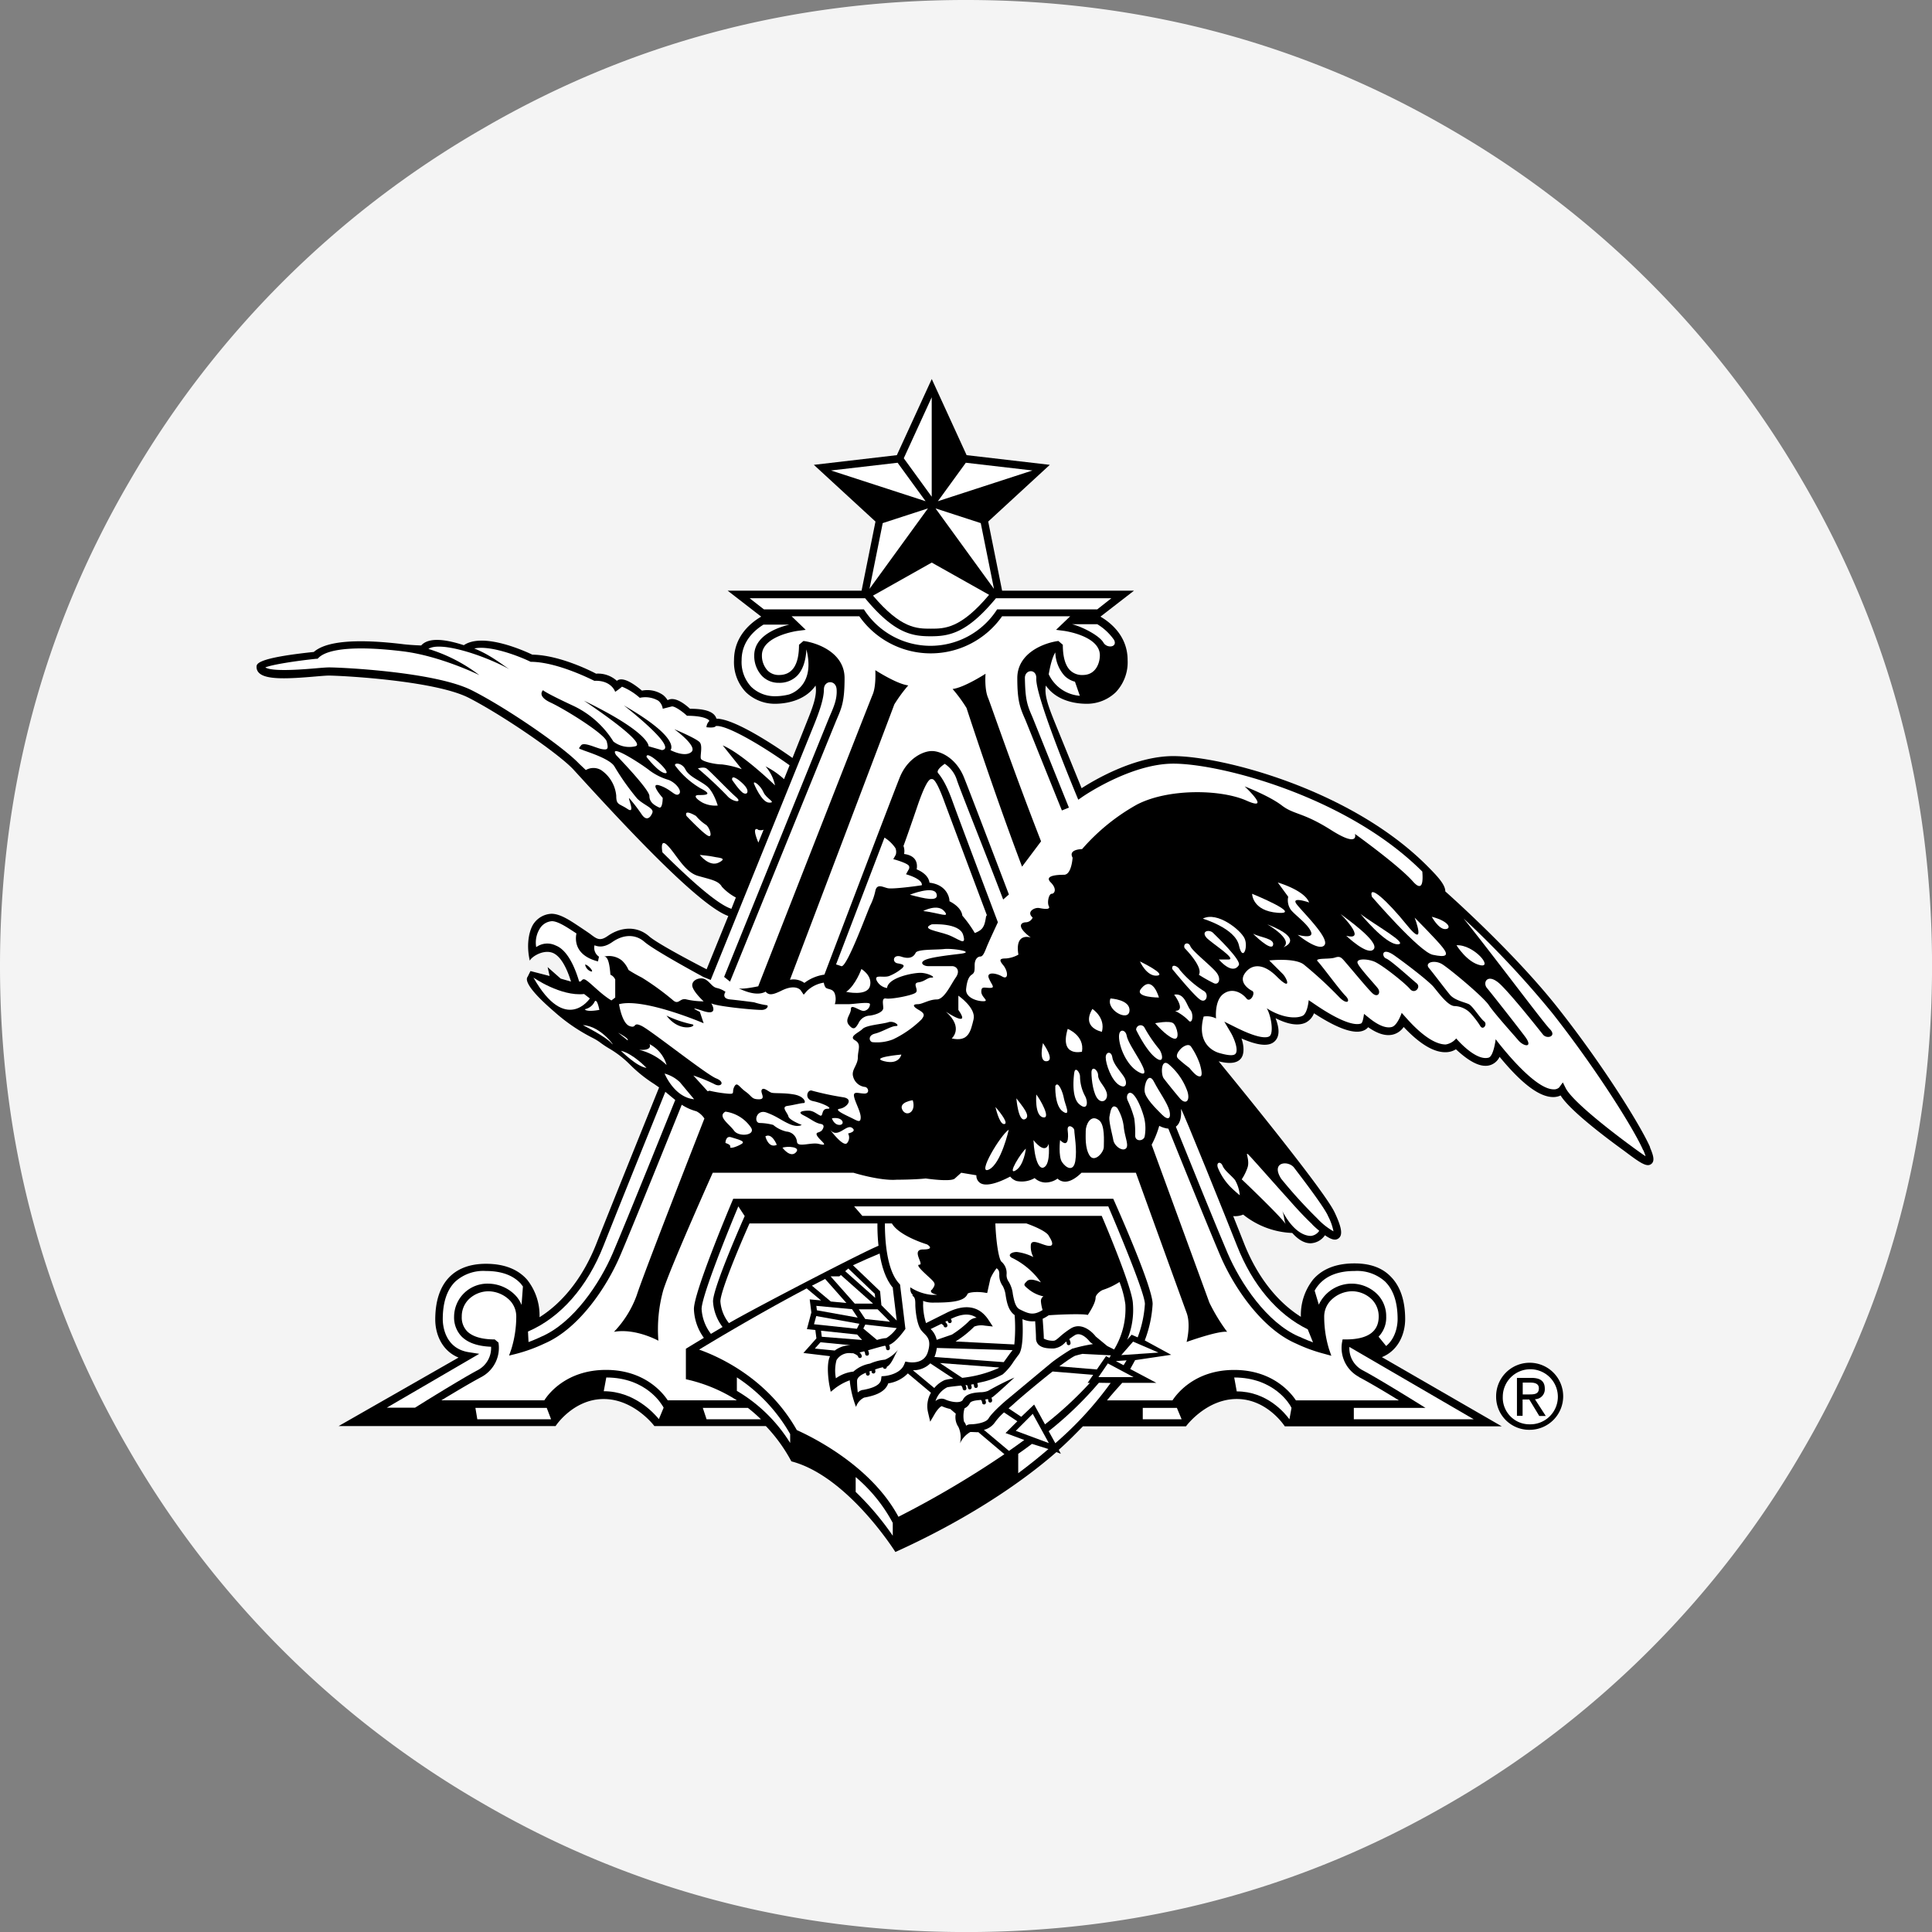 <svg id="Layer_1" data-name="Layer 1" xmlns="http://www.w3.org/2000/svg" viewBox="0 0 435 435"><rect x="0" y="0" width="435" height="435" fill="#808080" stroke="none"/><defs><style>.cls-1{fill:#f4f4f4;}.cls-2,.cls-3{fill-rule:evenodd;}.cls-3{fill:#fff;}</style></defs><title>293</title><g id="ALL"><path class="cls-1" d="M407.6,110.09a216.63,216.63,0,0,0-79.15-79.16q-50-29.16-109.18-29.17T110.09,30.93a216.55,216.55,0,0,0-79.15,79.16q-29.18,50-29.18,109.18T30.93,328.44a216.73,216.73,0,0,0,79.16,79.16q50,29.16,109.18,29.17T328.45,407.6a216.63,216.63,0,0,0,79.15-79.16q29.16-50,29.17-109.17T407.6,110.09Z" transform="translate(-1.76 -1.76)"/><g id="_293" data-name="293"><path class="cls-2" d="M373.29,260.06c-2-4.58-10.23-18-20.66-31.23-9.37-11.91-23.14-24.3-25.45-26.36,0-1.54-1.76-3.42-4.16-5.82C305.82,179.44,276.88,172,265.91,172c-8.66,0-17.78,5.4-20.62,7.23l-6.11-15c-1.24-3.11-2.35-5.89-1.94-8.11,2.56,3.66,7.13,4.1,9.16,4.1A9.37,9.37,0,0,0,253,157.6a9.8,9.8,0,0,0,2.65-7.22c0-5.47-3.93-8.51-6.12-9.78l7.56-5.85H227.39l-3.13-15.56,13.87-12.77-18.73-2.18L211.55,87.1l-7.86,17.14L185,106.42l13.88,12.77-3.13,15.56H165.59l7.56,5.85c-2.19,1.27-6.12,4.31-6.12,9.78a9.76,9.76,0,0,0,2.66,7.22,9.39,9.39,0,0,0,6.54,2.62c2,0,6.6-.44,9.16-4.1.41,2.22-.69,5-1.94,8.11,0,0-2.06,5.2-3.26,8.19-3.42-2.41-12.92-8.84-17.12-8.85a1.55,1.55,0,0,0-.08-.23c-.58-1.35-2.46-2-5.88-2-.83-.78-3-2.61-4.64-2.1a2.66,2.66,0,0,0-.4.17,4.26,4.26,0,0,0-1-1.15,6.18,6.18,0,0,0-4.77-1c-1.86-1.57-4.22-3.13-5.51-2.31l-.14.1a6.32,6.32,0,0,0-4.68-1.61c-1.27-.67-8.31-4.2-14.35-4.28-1.74-.83-11.1-5.08-15.43-2.13-4-1.31-7.88-1.87-9.6.06,0,0-2.37-.08-4-.28-10.61-1.29-17.39-.7-20.17,1.74-12.89,1.36-12.9,2.68-12.9,3.39a1.86,1.86,0,0,0,.63,1.39c1.69,1.55,6.75,1.25,12.69.74,1.27-.11,2.37-.2,2.95-.2,2.57,0,23.75,1.07,31.5,5,7.58,3.89,20.11,12.47,23.53,16.1l2.05,2.24c11.21,12.27,26.6,28.59,32.87,30.79-2.16,5.3-3.93,9.67-4.88,12-1.75-.9-11-5.7-12.95-7.43-2.58-2.26-6.15-2.28-9.33-.06-1.73,1.21-2.42.69-3.93-.46-.42-.31-2.26-1.54-2.72-1.84-2-1.33-4.11-2.71-6-2.71a5.14,5.14,0,0,0-3.88,2.05c-1,1.26-1.93,4.53-1,8.51.39-.88,3-2.57,5.12-1.77,2.31.89,3.66,4.88,4.16,6.48L128,222.1l-2.94-2.59.45,2-4.31-1.11-.64,1.29c-.62.77.25,2.92,6,7.86a40.16,40.16,0,0,0,8.66,5.91,12.06,12.06,0,0,1,1.64,1,21.47,21.47,0,0,0,2,1.34,22.86,22.86,0,0,1,4.78,3.7,31.71,31.71,0,0,0,5.43,4.34l1.09.76c-2.16,5.36-11.35,28.12-14.1,35.12-2.92,7.43-7.4,13.21-12.82,16.62a12.91,12.91,0,0,0-2.78-8.43c-2.09-2.39-5.21-3.6-9.29-3.6-7.36,0-11.41,4.46-11.41,12.56,0,3.16,1.42,7,5.24,8.55L78,322.85h48.86c0-.06,4-6.09,10.82-6.09s11.37,6,11.42,6.09h25.1a36.21,36.21,0,0,1,5.74,7.94c12.63,3.29,23.32,20.25,23.42,20.41,16.14-7.3,28.36-15.59,36.26-22.5l1,.39-.48-.89c2.07-1.84,3.88-3.7,5.44-5.29H268.8c0-.06,4.54-6.16,11.42-6.16s10.78,6.1,10.82,6.16H339.9l-27-15.58c3.82-1.55,5.24-5.39,5.24-8.55,0-4.22-1.11-7.45-3.28-9.62-1.95-2-4.68-2.94-8.14-2.94-4.07,0-7.19,1.21-9.28,3.6a12.85,12.85,0,0,0-2.78,8.43c-5.42-3.41-9.91-9.19-12.83-16.62-.57-1.45-1.41-3.57-2.41-6.06a4.79,4.79,0,0,0,2.25-.34,18.8,18.8,0,0,0,11.05,4.14c1.4,1.57,2.78,2.34,4.16,2.32a4.12,4.12,0,0,0,3.2-1.81c1.63,1.15,2.45,1.15,3.05.71,1-.73.75-2.43-.88-5.87-2.34-4.94-21.72-28.64-26.1-34,2.48.64,4.14.43,5-.62s.67-3,.14-4.52c3.9,1.69,6.33,1.86,7.57.54s.75-3.39.1-5.11c2.87,1.45,5.15,1.77,6.78,1a3.92,3.92,0,0,0,1.87-2.11c5.42,3.53,9.22,4.83,11.3,3.83a2.5,2.5,0,0,0,.9-.69c2.2,1.55,4.14,2.1,5.78,1.6a4.17,4.17,0,0,0,2.22-1.65c3.61,3.84,6.8,5.75,9.49,5.68a4.37,4.37,0,0,0,2.27-.66c3.29,3.07,5.86,4.23,7.83,3.53a3.54,3.54,0,0,0,2-1.83c5,6.07,9,9.11,12.16,9.06a3.84,3.84,0,0,0,1.58-.36c2.44,4,13.53,11.89,14.32,12.48,3.58,2.69,5.08,3.75,6.1,2.94.81-.64.5-1.86-.31-3.75Z" transform="translate(-1.76 -1.76)"/><path class="cls-3" d="M211.55,128.43l12.91,7.26c-6.4,7.62-10,7.62-13.14,7.62s-6.69,0-13-7.44l13.22-7.44Z" transform="translate(-1.76 -1.76)"/><path class="cls-3" d="M170.15,318.75H160l.85,2.57H173.1a36.73,36.73,0,0,0-2.95-2.57Z" transform="translate(-1.76 -1.76)"/><path class="cls-3" d="M119.15,290.93c-1.75-2-4.43-3-8-3a9.41,9.41,0,0,0-6.92,2.43c-1.85,1.84-2.78,4.68-2.78,8.42,0,1.08.28,6.55,5.84,7.43l2.38.37L88.84,318.71l6.36,0s9.87-6.19,14.13-8.46a5.63,5.63,0,0,0,3-5.26c-3-.12-5.21-.88-6.63-2.3A6.18,6.18,0,0,1,104,298.2a7.5,7.5,0,0,1,7.7-7.42,8.66,8.66,0,0,1,5.94,2.46,6.75,6.75,0,0,1,1.55,2.33l.31-4.16-.38-.48Z" transform="translate(-1.76 -1.76)"/><path class="cls-3" d="M151.58,247.55c-2.43,6-11.25,27.88-13.94,34.7-3.66,9.32-9.7,16.18-17,19.31l.12,2.37c1.7-.63,2.85-1.2,2.87-1.21h0c7.27-3.12,13.22-12.08,16.1-18.82,3.25-7.58,13.41-32.85,14.06-34.47-.4-.32-1.9-1.59-2.25-1.86Z" transform="translate(-1.76 -1.76)"/><polygon class="cls-3" points="123.1 316.99 107.04 316.99 107.47 319.56 124.08 319.56 123.1 316.99"/><path class="cls-3" d="M150.94,318.31c-.15-.26-3.62-6.4-12.67-6.4L137.7,315c6.82,0,11.28,4.9,12.41,6.28l1.07-2.57-.24-.44Z" transform="translate(-1.76 -1.76)"/><path class="cls-3" d="M307.78,311.8a7.42,7.42,0,0,1-3.86-7.76l.13-.7h.71c4.92,0,7.42-1.73,7.42-5.14a5.38,5.38,0,0,0-1.57-3.89,6.42,6.42,0,0,0-4.42-1.82,6.88,6.88,0,0,0-4.73,2,5.21,5.21,0,0,0-1.55,3.75,25.05,25.05,0,0,0,1.09,7.29l.52,1.49L300,306.6a36.05,36.05,0,0,1-6.45-2.34c-7.72-3.34-14-12.69-17-19.7-2.37-5.52-8.29-20.16-11.73-28.68a5.78,5.78,0,0,1-2.05-.63,22.15,22.15,0,0,1-1.71,4.26c2.65,7.25,12.29,33.59,13,35.55a41.43,41.43,0,0,0,4,6.57c-2-.29-9.13,2.28-9.13,2.28.28-1.14.85-4.28,0-6.57s-11.42-31.53-11.42-31.53H245.27c-1.09,1.07-2.52,2.1-3.87,2a2.45,2.45,0,0,1-1.53-.68,4.71,4.71,0,0,1-2.77.88,3.68,3.68,0,0,1-2.38-1,5.83,5.83,0,0,1-4.06.66,3,3,0,0,1-1.45-1c-1.72.92-5.05,2.43-6.67,1.5a1.94,1.94,0,0,1-.94-1.79l-3.42-.57-1.43,1.29c-.86.85-6.56,0-6.56,0-2.57.28-6.57.28-6.57.28-3.71.29-9.7-1.57-9.7-1.57H162.24s-9.41,21-11.13,26.4A33,33,0,0,0,150,303.63s-5.13-2.86-10-2a23.4,23.4,0,0,0,5.14-8.28c1.33-4.25,13.56-35.52,15.22-39.75a4.74,4.74,0,0,0-1.81-1.63,11.42,11.42,0,0,1-3.29-1.47c-1.52,3.78-10.81,26.86-13.9,34.06-3,7-9.25,16.37-17,19.7a36.05,36.05,0,0,1-6.45,2.34l-1.53.38.52-1.49A25,25,0,0,0,118,298.2a5.22,5.22,0,0,0-1.55-3.75,6.91,6.91,0,0,0-4.73-1.95,6.41,6.41,0,0,0-4.42,1.81,5.38,5.38,0,0,0-1.57,3.89,4.47,4.47,0,0,0,1.22,3.32c1.2,1.19,3.34,1.82,6.2,1.82l.84.7a7.44,7.44,0,0,1-3.86,7.77c-2.63,1.4-6.45,3.7-9,5.24h23.19c1-1.61,5.14-6.85,13.89-6.85s12.85,5.25,13.89,6.85h15.57a35.35,35.35,0,0,0-10.83-4.6l-.65-.15v-6.86s.46-.29,4.05-2.46A11.64,11.64,0,0,1,158,296.5c0-3.77,7.75-22.22,8.63-24.31l.22-.52h85.56l.23.5c.88,2,8.64,19.4,8.64,23.19a27,27,0,0,1-1.77,8.2l5.95,3.24L257.34,308l-1.1,2,5.89,3.12h-7.71c0,.05-1.79,1.93-3.41,3.94h14.74c1.05-1.6,5.14-6.85,13.89-6.85s12.85,5.25,13.9,6.85h23.19c-2.5-1.54-6.32-3.84-9-5.25Z" transform="translate(-1.76 -1.76)"/><path class="cls-3" d="M247.88,311.31l-9.12-.75c-1.33,1-7.12,5.76-8.86,7.39l0,0h0l-1.05.91,2.85,1.9L234.6,318l2.45,4.46a83.21,83.21,0,0,0,10.1-9.33h-.51l1.24-1.8Z" transform="translate(-1.76 -1.76)"/><path class="cls-3" d="M185.25,305.4l4.46.44v0a6,6,0,0,1,3.59-1.2l-6.81-.66-1.24,1.39Z" transform="translate(-1.76 -1.76)"/><path class="cls-3" d="M255.13,295.44v-.09a22.23,22.23,0,0,0-1.31-4.94,16.15,16.15,0,0,1-3.68,1.76c-.64.21-1.7,1.12-1.7,1.75,0,1.33-1.63,3.69-1.76,3.92-.66-.28-5.33-.19-8.8.06a9.44,9.44,0,0,1-1.36.79c.08,1.19.26,3.44.26,4.47a4.41,4.41,0,0,0,2.24.47c.35,0,.85-.43,1.48-1a19,19,0,0,1,2.35-1.76c2.27-1.42,4.61.49,5.62,1.81l2.6,2.15,1.54.77a17.67,17.67,0,0,0,2.53-10.2Z" transform="translate(-1.76 -1.76)"/><path class="cls-3" d="M212.69,305.26a9.48,9.48,0,0,1-.32,1.46c-.07.2-.14.39-.22.57l15.6,1.16c.65-.86,1.3-1.85,2-2.7l-17-.49Z" transform="translate(-1.76 -1.76)"/><path class="cls-3" d="M213.41,308.67l5,3.32a29.71,29.71,0,0,0,3-.49,27.12,27.12,0,0,0,5.16-1.7l.15-.14-13.26-1Z" transform="translate(-1.76 -1.76)"/><path class="cls-3" d="M230.2,297.85c-1.39-1-1.75-2.84-2-4.36a6.06,6.06,0,0,0-.66-2.17,4.09,4.09,0,0,1-.78-2.6c0-.8-.17-1.07-.61-1.41,0,0,0,0,0,0a10.28,10.28,0,0,0-1.4,2.35l-.72,3.23-.78-.12c-1.79-.25-3.51,0-3.65.33-.72,1.8-4,1.95-7.91,1.95h-.09a5.66,5.66,0,0,1-2-.39,9,9,0,0,1,0,1,14.51,14.51,0,0,0,.66,4l4.53-2.27c4.21-2.14,7.41-1.63,9.51,1.51l1,1.53-1.83-.2a4.47,4.47,0,0,0-2.34.21,23.41,23.41,0,0,1-4.22,3.36l0,0,13.23.67a37.35,37.35,0,0,0,.07-6.63Z" transform="translate(-1.76 -1.76)"/><path class="cls-3" d="M253.05,308.24v0l1.69.9.68-1.09-2.36.16Z" transform="translate(-1.76 -1.76)"/><polygon class="cls-3" points="255.12 302.07 252.46 305.11 260.83 304.54 255.12 302.07"/><path class="cls-3" d="M169.4,275.52,168,273.38c-2.5,5.95-8.27,20.3-8.27,23.11a10.12,10.12,0,0,0,2.1,5.6l2.62-1.55a10.39,10.39,0,0,1-2.15-5.76c0-3.23,7.15-19.26,7.15-19.26Z" transform="translate(-1.76 -1.76)"/><path class="cls-3" d="M251.27,273.38h-57.2l1.85,2.14h53.9l.22.52c.7,1.64,6.8,16.09,6.8,19.31v-.08a17.47,17.47,0,0,1-1.29,8.15l1-1.14,1.36.59a25.53,25.53,0,0,0,1.63-7.52c0-2.8-8.26-22-8.26-22Z" transform="translate(-1.76 -1.76)"/><polygon class="cls-3" points="189.33 287.08 188.98 287.38 187.02 287.38 192.45 293.51 196.57 293.51 189.33 287.08"/><polygon class="cls-3" points="196.97 291.31 191 285.61 190.3 286.22 197.05 292.22 196.97 291.31"/><polygon class="cls-3" points="197.6 294.8 193.36 294.8 194.81 296.98 200.4 297.6 197.6 294.8"/><path class="cls-3" d="M196.58,300l-.44.88,3.08,2.58a9.88,9.88,0,0,1,2.1-.43,8,8,0,0,0,2.34-2.24l-7.08-.79Z" transform="translate(-1.76 -1.76)"/><path class="cls-3" d="M202.81,291.72c-1.67-1.94-2.55-4.89-3-7.72-1.9.78-3.89,1.67-6,2.64l6.11,5.85.29,3.14,3.45,3.46-.89-7.37Z" transform="translate(-1.76 -1.76)"/><path class="cls-3" d="M199.32,277.23H170.51c-2.72,6.1-6.55,15.44-6.55,17.55a8.88,8.88,0,0,0,1.93,4.89c5.61-3.27,29.93-15.9,33.67-17.42a42.72,42.72,0,0,1-.24-5Z" transform="translate(-1.76 -1.76)"/><path class="cls-3" d="M187.57,289.71l-3,1.53,4.25,3.56,3.51.33-4.8-5.42Z" transform="translate(-1.76 -1.76)"/><path class="cls-3" d="M193.56,296.53l-8-.75.13,1,9.18,1.65-1.28-1.92Z" transform="translate(-1.76 -1.76)"/><polygon class="cls-3" points="183.78 296.32 183.28 298.16 192.93 299.18 193.49 298.06 183.78 296.32"/><polygon class="cls-3" points="192.99 300.48 184.86 299.62 185.03 300.98 194.11 301.7 192.99 300.48"/><path class="cls-3" d="M211.2,308.75a5.44,5.44,0,0,1-3.9,1.53l4.82,4a6.34,6.34,0,0,1,2.37-1.8,11.72,11.72,0,0,1,1.92-.32l-5.21-3.45Z" transform="translate(-1.76 -1.76)"/><path class="cls-3" d="M228.15,324.43l2.67-2.66-3-2a13.7,13.7,0,0,0-2.06,2.26,4.27,4.27,0,0,1-2.47,1.67l5.65,4.74c1.14-.8,2.29-1.62,3.44-2.46l-4.24-1.57Z" transform="translate(-1.76 -1.76)"/><path class="cls-3" d="M245.58,306.57c-.54.12-1.1.26-1.66.42s-2.38,1.46-3.66,2.41l8.46.7,2.07-3,.73.39.36-.57-6.3-.32Z" transform="translate(-1.76 -1.76)"/><polygon class="cls-3" points="249.44 306.98 247.32 310.07 255.23 310.07 249.44 306.98"/><path class="cls-3" d="M221.93,324.24s-1.45-.07-1.69-.06a5.62,5.62,0,0,0-2.34,2.57,5.67,5.67,0,0,0-.34-3.69h0a3.91,3.91,0,0,1-.6-3L215.72,319h0a9,9,0,0,1-1.9-.63c-.27,0-1,.74-1.53,1.63l-1.09,1.86-.49-2.1a6,6,0,0,1,.66-4.41l-5.2-4.36a7.7,7.7,0,0,1-4.42,2.24c-.77,2.28-3.76,2.88-5.27,3.18l-.1,0a3.53,3.53,0,0,0-1.88,2.13,22.5,22.5,0,0,1-1.42-6h0a12.63,12.63,0,0,0-3.19,1.72l-1.09.87-.28-1.38c-.1-.46-.83-4.73.13-6.64h0l-6-.72,2.93-3.29-.24-1.88-1.9-.2,1-3.75-.37-2.95,2.56.24-3.24-2.71c-10.47,5.52-20.44,11.49-24.22,13.78,4.36,1.54,15.41,6.43,22,18.12,2.2,1,16.43,7.5,22.88,19.52a220.32,220.32,0,0,0,23.86-14.09l-5.92-5Z" transform="translate(-1.76 -1.76)"/><polygon class="cls-3" points="232.53 318.33 228.71 322.16 236.15 324.92 232.53 318.33"/><path class="cls-3" d="M249.18,313.1A80.61,80.61,0,0,1,237.88,324l1.49,2.71a78.8,78.8,0,0,0,12.46-13.57Z" transform="translate(-1.76 -1.76)"/><path class="cls-3" d="M300.74,275.46c-.8-1.69-3.8-5.82-7.52-10.67-1.19-1.83-5.49-1.56-3,2.37a107.55,107.55,0,0,0,8.19,9A15,15,0,0,0,302,279a12.86,12.86,0,0,0-1.3-3.58Z" transform="translate(-1.76 -1.76)"/><path class="cls-3" d="M297.22,277.42c-1.79-1.69-3.67-3.72-5.39-5.7-2.16-2.34-8.15-9.19-9-10s.43,1.28-.21,3a11.29,11.29,0,0,1-1.28,2.57s8.83,8.37,9.93,10.13c-.45-.85-.33-2.1-.87-3.14,2.81,5.36,5.57,5.75,6.51,5.75a2.53,2.53,0,0,0,1.88-1.15c-.48-.4-1-.86-1.56-1.41Z" transform="translate(-1.76 -1.76)"/><polygon class="cls-3" points="195.77 132.59 198.75 117.78 208.93 114.47 195.77 132.59"/><polygon class="cls-3" points="202.1 104.19 208.4 112.85 187.1 105.93 202.1 104.19"/><polygon class="cls-3" points="210.64 114.47 220.82 117.78 223.8 132.59 210.64 114.47"/><polygon class="cls-3" points="211.17 112.85 217.46 104.19 232.46 105.93 211.17 112.85"/><polygon class="cls-3" points="209.78 111.84 203.49 103.18 209.78 89.45 209.78 111.84"/><path class="cls-3" d="M205.76,198.6l.55-1a.87.87,0,0,0,.12-.85c-.32-.69-3.54-1.55-3.54-1.55l.56-1a2.21,2.21,0,0,0-.09-1.5h0a8.4,8.4,0,0,0-2.45-2.35L190,218.91c.33.08.73.23,1.19.39,1.28.42,6.2-13.27,6.63-13.91a13.92,13.92,0,0,0,1.07-3.22c.43-1.49,1.71-.64,2.78-.42s6.21-.43,7.65-.68c.18-1.48-3.59-2.47-3.59-2.47Z" transform="translate(-1.76 -1.76)"/><path class="cls-3" d="M214.52,182.63c-1.3-3.63-2.27-5.46-2.87-5.45h-.24c-.62,0-1.59,1.82-2.87,5.45,0,0-2.27,6.68-3.36,9.61a3.26,3.26,0,0,1,.14,1.8c3.3.43,2.94,2.85,2.83,3.46,1.27.51,2.69,1.49,2.89,3,4.15.5,4.55,3.74,4.49,4.17,1,.51,2.7,1.59,2.91,3.26a27.1,27.1,0,0,1,2.8,3.9,5.17,5.17,0,0,0,1-.48c1.07-.64,1.28-1.71,1.5-3a.85.85,0,0,1,.22-.53c-2.18-5.79-8-21.32-9.45-25.22Z" transform="translate(-1.76 -1.76)"/><path class="cls-3" d="M252.6,145.85a12.41,12.41,0,0,0-3.77-3.54h-5.68c2.06.49,6.08,2.46,7.06,4.14.79,1.36,3.22,1.07,2.39-.6Z" transform="translate(-1.76 -1.76)"/><path class="cls-3" d="M183.32,148c-.14,2.67-.85,4.67-2.11,5.94a5.57,5.57,0,0,1-4.07,1.56,5.19,5.19,0,0,1-3.78-1.51,6.57,6.57,0,0,1-1.78-4.65c0-4.41,5.15-6.29,7.9-6.94h-5.82c-1.93,1.2-4.92,3.69-4.92,8a8.16,8.16,0,0,0,2.16,6,7.63,7.63,0,0,0,5.33,2.12,12.9,12.9,0,0,0,3.15-.39s6.13-1.61,3.94-10.16Z" transform="translate(-1.76 -1.76)"/><path class="cls-3" d="M226,136.46c-6.54,7.91-10.54,8.56-14.72,8.56s-8.19-.65-14.73-8.56h-26l3.21,2.5h22.51a17.81,17.81,0,0,0,30,0h22.55l3.17-2.5Z" transform="translate(-1.76 -1.76)"/><path class="cls-3" d="M243.76,155.24a5.11,5.11,0,0,1-2.33-1.34,8.26,8.26,0,0,1-2.06-5.24c-.94,1.42-1.48,4.92-1.48,4.92a8.43,8.43,0,0,0,7,4.84l-1.1-3.18Z" transform="translate(-1.76 -1.76)"/><path class="cls-3" d="M237.87,279.94c-.63-.94-3-2-5-2.71h-7c.15,4.17.78,8.09,1.38,8.61a3.37,3.37,0,0,1,1.15,2.8,2.52,2.52,0,0,0,.41,1.61,6.69,6.69,0,0,1,1,2.92c.28,1.43.56,2.91,1.57,3.41,2,1,3.06,1.42,5.13.14a8.75,8.75,0,0,1-.38-1.94,1.23,1.23,0,0,1,.57-1.14,7.71,7.71,0,0,1-3.14-1.43c-1.42-1.14-1.42-1.14-.57-2s3.14.29,3.14.29a17.17,17.17,0,0,0-6.28-5.42c-1.42-.57-.57-1.43.86-1.43a11.21,11.21,0,0,1,3.71,1.14,4.89,4.89,0,0,1-.57-2.57c0-1.71,2.28-.28,3.71,0s1.42-.56.28-2.28Z" transform="translate(-1.76 -1.76)"/><path class="cls-3" d="M215.85,298.76a1,1,0,0,1,.18.4.42.42,0,0,1-.33.5.43.43,0,0,1-.51-.34.39.39,0,0,0-.13-.17l-.48.24a1.42,1.42,0,0,1,.49.73.42.42,0,0,1-.34.5.42.42,0,0,1-.5-.34c0-.1-.24-.29-.52-.45L211.3,301a4.73,4.73,0,0,1,1.36,2.43l3.43-1.18a23.09,23.09,0,0,0,3.66-2.84,2.69,2.69,0,0,1,1.9-.95c-1.85-1.31-4.09-.57-5.8.27Z" transform="translate(-1.76 -1.76)"/><path class="cls-3" d="M211.55,292.2c.85-1.15.85-1.43,0-2.29s-3.93-3.4-2.78-3.4-2-3.43.85-3.43.86-1.14.86-1.14-6.23-1.85-7.9-4.71H201c0,2.68.18,10.29,3.22,13.54l.19.21,1.21,10v0h0l-.18.24c-.81,1.12-2.24,2.88-3.5,3.36a1.61,1.61,0,0,1,.17.7.43.43,0,1,1-.85,0,1,1,0,0,0-.21-.53c-.56.1-1.65.41-2.57.67l-1.29.37a1.62,1.62,0,0,1,.22.78.43.43,0,0,1-.86,0,1,1,0,0,0-.22-.56c-.38.11-.74.19-1.06.26a1.34,1.34,0,0,1,.52.75.42.42,0,0,1-.33.5.43.43,0,0,1-.51-.34c0-.15-.47-.47-.91-.65h0a.38.38,0,0,1-.15-.09,2.23,2.23,0,0,1-.47,0,3.35,3.35,0,0,0-3.31,1.55,9.1,9.1,0,0,0-.14,4.1,8.23,8.23,0,0,1,3.94-1.51,7.58,7.58,0,0,1,3.73-1.8,11.28,11.28,0,0,1,3.39-.89,7.55,7.55,0,0,0,3-2.32c-.69.86-1.45,3.41-2.61,3.93,0,0,0,.07,0,.1a.43.43,0,0,1-.85,0,11.74,11.74,0,0,0-1.78.51,1.84,1.84,0,0,1,.06.41.43.43,0,1,1-.85,0,.52.52,0,0,0,0-.11l-.51.14a1.45,1.45,0,0,1,.1.51.43.43,0,0,1-.86,0,.54.54,0,0,0,0-.22c-1,.4-2,1-2,1.86s.07,1.72.16,2.59a2.3,2.3,0,0,1,1.09-.58l.11,0c1.25-.25,3.86-.77,4.06-2.38l.09-.7.7-.05s3.48-.29,4.4-2.6l.27-.66.69.13c.15,0,3.48.64,4.37-2.28.78-2.52,0-3.34-.86-4.2a9,9,0,0,1-.65-.72c-1.08-1.45-1.31-5-1.31-5.65,0-.93,0-1.78-.67-2.09l.11-.21c-.73-.57-.54-1.65-.58-1.7a10.78,10.78,0,0,0,4.78,1.7h.09c2.94,0-.95,0-.09-1.14Z" transform="translate(-1.76 -1.76)"/><path class="cls-3" d="M247.26,304l-.09-.11s-1.84-2.48-3.42-1.49a14.1,14.1,0,0,0-1.25.88,1.74,1.74,0,0,1,.3.92.43.43,0,1,1-.86,0,.79.79,0,0,0-.11-.38,1.92,1.92,0,0,1-.23.19,4.1,4.1,0,0,1-2.58,1.37c-1,0-2.56,0-3.43-.86a2,2,0,0,1-.57-1.42c0-.87-.11-2.66-.19-3.86a5.5,5.5,0,0,1-2.86-.47c.13,2.53.17,6.73-.85,8-.36.46-.74,1-1.11,1.51a13.12,13.12,0,0,1-2.47,2.92,17.9,17.9,0,0,1-5.15,1.83l-.61.16a1.55,1.55,0,0,1,.15.65.43.43,0,0,1-.86,0,.8.8,0,0,0-.13-.42l-.55.1a1.47,1.47,0,0,1,.15.64.43.43,0,0,1-.86,0,1,1,0,0,0-.2-.53l-.34,0a1.63,1.63,0,0,1,.22.81.43.43,0,0,1-.85,0,1.19,1.19,0,0,0-.34-.7H218c-1.1.12-2.62.28-3,.39a5.24,5.24,0,0,0-2.61,3.1,2,2,0,0,1,2.16-.39c1.13.56,3.51,1,4,.09.73-1.45,2.51-1.59,3.93-1.7a4.81,4.81,0,0,0,1.75-.31,64.83,64.83,0,0,1,5.93-3s-3.79,3.56-4.9,4.39l-.27.16a1.72,1.72,0,0,1,.15.65.43.43,0,0,1-.43.43.43.43,0,0,1-.43-.43.81.81,0,0,0-.1-.36l-.6.11a1.66,1.66,0,0,1,.17.68.43.43,0,0,1-.43.43.43.43,0,0,1-.43-.43,1,1,0,0,0-.25-.59h0c-1,.08-2.24.18-2.53.76a2.49,2.49,0,0,1-1.18,1.13,6.33,6.33,0,0,0-.12,3h0a2,2,0,0,1,.47.92,1.65,1.65,0,0,1,.92-.32c1.39,0,3.58-.4,4.12-1.29.89-1.49,4-4.13,4.44-4.48s8.63-7.19,10-8.31a51.77,51.77,0,0,1,4.37-2.92l.1-.06.11,0a34.4,34.4,0,0,1,4.5-1l-.6-.42Z" transform="translate(-1.76 -1.76)"/><path class="cls-3" d="M234.11,326.86c-1,.77-2.06,1.5-3.09,2.23v4.37c2.51-1.87,4.78-3.7,6.8-5.44l-3.71-1.16Z" transform="translate(-1.76 -1.76)"/><path class="cls-3" d="M194.42,334.33v3.34a63.73,63.73,0,0,1,8.35,9.87v-2.89a35.11,35.11,0,0,0-8.35-10.32Z" transform="translate(-1.76 -1.76)"/><path class="cls-3" d="M167.67,311.92v3a35,35,0,0,1,12,11.73v-2a37.34,37.34,0,0,0-12-12.77Z" transform="translate(-1.76 -1.76)"/><path class="cls-3" d="M313.69,290.37a9.41,9.41,0,0,0-6.93-2.44c-3.55,0-6.24,1-8,3a7.53,7.53,0,0,0-1,1.43l.94,3.15a8.16,8.16,0,0,1,13.1-2.41,7,7,0,0,1,2.07,5.1,6.14,6.14,0,0,1-1.72,4.52l1.71,2.1c2.42-2,2.58-5.23,2.58-6.05,0-3.74-.93-6.57-2.77-8.41Z" transform="translate(-1.76 -1.76)"/><path class="cls-3" d="M296.2,301.06c-6.82-3.32-12.44-9.95-15.92-18.81-2.22-5.64-12.29-30.66-12.61-30.81.11,1.38,0,3.14-1.16,4,3.45,8.55,9.3,23,11.64,28.45,2.89,6.74,8.84,15.7,16.1,18.82h.05s1.28.63,3.09,1.29l-1.19-2.95Z" transform="translate(-1.76 -1.76)"/><path class="cls-3" d="M306.58,321.32h27l-28-16.29a5.59,5.59,0,0,0,3,5.26c4.26,2.27,14.13,8.46,14.13,8.46H306.58v2.57Z" transform="translate(-1.76 -1.76)"/><path class="cls-3" d="M292.31,318.31c-.14-.26-3.62-6.4-12.66-6.4l.57,3.13c6.78,0,10.81,4.84,11.86,6.28l.47-2.57-.24-.44Z" transform="translate(-1.76 -1.76)"/><polygon class="cls-3" points="264.98 316.99 257.3 316.99 257.3 319.56 266.05 319.56 264.98 316.99"/><path class="cls-3" d="M279.83,267.45c-.86-1.07-2.36-2.13-2.79-3.2s-1.5-.86-1.07.42a13.37,13.37,0,0,0,2.79,4.28c1.07,1.07,2.14,1.93,2.14,1.93a8.22,8.22,0,0,0-1.07-3.43Z" transform="translate(-1.76 -1.76)"/><path class="cls-3" d="M271.91,241.34a16.28,16.28,0,0,0-1.93-3.85c-.64-1.07-2.14.21-2.14.21s-1.71,1.5-.86,2.36,2.57,2.14,2.57,2.14c1.07,1.28,1.71,1.92,2.36,1.92s.42-1.28,0-2.78Z" transform="translate(-1.76 -1.76)"/><path class="cls-3" d="M269.13,247.55a14.18,14.18,0,0,0-4.29-6.21c-1.71-1.28-1.71,2.35-1.07,3.21s2.36,3,3.64,4.5,2.36.64,1.72-1.5Z" transform="translate(-1.76 -1.76)"/><path class="cls-3" d="M265.06,251.83c-.43-1.71-2.44-4.45-3.43-6.42-1.28-2.57-2.35.64-2.14,2.14s2.36,3.64,3.86,5.14,2.13.86,1.71-.86Z" transform="translate(-1.76 -1.76)"/><path class="cls-3" d="M259.49,254c-.21-1.28-1.47-5-2.78-6-.86-.64-1.5.43-1.07,1.5a23.19,23.19,0,0,1,1.5,4.06,22.42,22.42,0,0,1,.21,3.85c0,1.5,1.93,1.29,2.14.22a10.1,10.1,0,0,0,0-3.64Z" transform="translate(-1.76 -1.76)"/><path class="cls-3" d="M254.78,255.47a10.35,10.35,0,0,0-1.49-4.28c-1.29-1.07-1.5.86-1.72,1.92s.64,4.07.86,5.35,1.93,2.57,2.78,1.93-.21-2.57-.43-4.92Z" transform="translate(-1.76 -1.76)"/><path class="cls-3" d="M249.22,254c-1.93-1.5-3,1.07-3,2.36s-.21,3.85.86,5.56,3.21-.64,3.21-1.93.29-4.93-1.07-6Z" transform="translate(-1.76 -1.76)"/><path class="cls-3" d="M243.65,256.33c0-.86-1.71-1.72-1.49,0,0,0,.64,4.49-1.72,2.13,0,0-.42,3.64.43,4.93s2.57,2.35,3-.22-.22-6-.22-6.84Z" transform="translate(-1.76 -1.76)"/><path class="cls-3" d="M237.87,259.32c-.85,2.57-3.42-.86-3.42-.86.21,4.29,1.28,7.07,2.57,6s.85-5.14.85-5.14Z" transform="translate(-1.76 -1.76)"/><path class="cls-3" d="M230.38,265.32c1.93-1.07,2.36-4.93,2.36-4.93-1.07.86-4.28,6-2.36,4.93Z" transform="translate(-1.76 -1.76)"/><path class="cls-3" d="M224.39,265.1c2.78-1.28,4.5-9,4.5-9-1.93,1.29-7.28,10.27-4.5,9Z" transform="translate(-1.76 -1.76)"/><path class="cls-3" d="M225.89,251s.85,3.85,1.92,3.85-.42-2.14-1.92-3.85Z" transform="translate(-1.76 -1.76)"/><path class="cls-3" d="M230.6,249.05s.42,5.35,1.92,4.71-.64-3-1.92-4.71Z" transform="translate(-1.76 -1.76)"/><path class="cls-3" d="M235.09,248.19s-.43,4.71,1.5,5.14-.64-4.07-1.5-5.14Z" transform="translate(-1.76 -1.76)"/><path class="cls-3" d="M241.3,249.05c-.21-1.29-1.28-4.07-1.93-2.79,0,0-.21,4.5,1.72,5.78s.42-1.71.21-3Z" transform="translate(-1.76 -1.76)"/><path class="cls-3" d="M246,248.41a9.52,9.52,0,0,1-1.07-4.28c0-.86-1.07-2.36-1.29-.86,0,0-.85,5.35,1.07,7.06s2.14-.43,1.29-1.92Z" transform="translate(-1.76 -1.76)"/><path class="cls-3" d="M250.93,247.76c-.43-1.5-1.92-2.57-1.92-3.85s-1.5-2.35-1.5-.64.43,4.92,1.5,6,2.35,0,1.92-1.5Z" transform="translate(-1.76 -1.76)"/><path class="cls-3" d="M254.78,244.13c-.85-1.29-2.35-2.79-2.57-4.29s-1.49-1.28-1.49,0c0,1.5,1.28,5.14,3,6.21s1.93-.64,1.07-1.92Z" transform="translate(-1.76 -1.76)"/><path class="cls-3" d="M258.21,240.27c-.86-1.5-2.57-4.06-2.78-5.35s-1.72-1.71-1.72.22c0,2.36,1.72,6.42,4.29,7.92s1.06-1.29.21-2.79Z" transform="translate(-1.76 -1.76)"/><path class="cls-3" d="M262.7,237.92a31.24,31.24,0,0,1-3.21-4.71,1,1,0,0,0-1.92.43s2.14,4.49,4.28,6.2,1.71-.85.85-1.92Z" transform="translate(-1.76 -1.76)"/><path class="cls-3" d="M265.91,232.14c-.85-.64-4.06,0-4.06,0s2.35,2.78,4.06,3.42.86-2.78,0-3.42Z" transform="translate(-1.76 -1.76)"/><path class="cls-3" d="M269.77,229.14c-.86-1.07-1.29-3.85-3.64-3.42,0,0,2.78,3.64.21,3.64a11.38,11.38,0,0,1,3,2.14c.86,1.07,1.28-1.29.43-2.36Z" transform="translate(-1.76 -1.76)"/><path class="cls-3" d="M272.76,224.86a23.38,23.38,0,0,1-5.35-4.71c-.42-.86-1.92-1.5-1.71-.21,0,0,4.71,5.78,6.21,6.85s2.14-1.29.85-1.93Z" transform="translate(-1.76 -1.76)"/><path class="cls-3" d="M275.54,220.58c-1.28-1.5-5.35-4.71-5.77-5.78s-1.72-.64-1.29.43c0,0,4.28,4.28,3.21,6a32.83,32.83,0,0,0,3.43,1.93c1.07.43,1.71-1.07.42-2.57Z" transform="translate(-1.76 -1.76)"/><path class="cls-3" d="M274.9,211.81c-.85-.86-2.78-.43-1.5,1.07,1,1.14,7.07,4.92,4.93,4.92h-2.14s3,3.63,4.49,1.28c.67-1.05-4.92-6.42-5.78-7.27Z" transform="translate(-1.76 -1.76)"/><path class="cls-3" d="M282,213.09c-.86-1.93-6.21-6.21-9.42-4.49,0,0,7.28,2.14,8.13,6s2.14.43,1.29-1.5Z" transform="translate(-1.76 -1.76)"/><path class="cls-3" d="M283.89,212s4.07,4.07,4.5,2.57-2.78-1.71-4.5-2.57Z" transform="translate(-1.76 -1.76)"/><path class="cls-3" d="M287.1,209.88s6,3.42,3.64,5.14c0,0,5.14-1.72-3.64-5.14Z" transform="translate(-1.76 -1.76)"/><path class="cls-3" d="M293.74,205.39c-1.5-1.93,2.78-.43,2.78-.43-1.07-2.79-7.06-4.5-7.06-4.5l2.35,3.21a3.69,3.69,0,0,0,.64,3c1.07,1.28,3.85,3.21,4.5,4.92s-3,.64-3,.64,4.71,3.86,6,2.36-4.71-7.28-6.21-9.2Z" transform="translate(-1.76 -1.76)"/><path class="cls-3" d="M303.58,207.53s6.21,6.2,1.29,4.92c0,0,4.92,4.71,6.21,3s-6.43-7.06-7.5-7.91Z" transform="translate(-1.76 -1.76)"/><path class="cls-3" d="M308.08,207.53s5.56,6.84,8.35,6.84-5.35-4.49-8.35-6.84Z" transform="translate(-1.76 -1.76)"/><path class="cls-3" d="M326.7,215.23c-1.28-1.71-6.42-6.85-6.42-6.85s2.78,7.28-1.71,1.71-8.78-9.41-7.92-6.42c0,0,10.7,12.42,13.69,13.06s3.65.21,2.36-1.5Z" transform="translate(-1.76 -1.76)"/><path class="cls-3" d="M283.68,203s0,3.85,5.78,4.28-5.78-4.28-5.78-4.28Z" transform="translate(-1.76 -1.76)"/><path class="cls-3" d="M258.64,224.43c-1.5,1.93,4.06,1.93,4.06,1.93s-1.45-5.28-4.06-1.93Z" transform="translate(-1.76 -1.76)"/><path class="cls-3" d="M251.79,226.57c-1.07,2.57,4.06,5.35,4.28,2.79s-4.28-2.79-4.28-2.79Z" transform="translate(-1.76 -1.76)"/><path class="cls-3" d="M247.72,228.93c-2.57,4.28,2.14,5.14,2.14,5.14.86-3.22-2.14-5.14-2.14-5.14Z" transform="translate(-1.76 -1.76)"/><path class="cls-3" d="M242.16,233.42c-1.93,6.42,3.21,5.14,3.21,5.14.64-3.64-3.21-5.14-3.21-5.14Z" transform="translate(-1.76 -1.76)"/><path class="cls-3" d="M258.42,218.23s1.5,3.42,3.85,3.2-3.85-3.2-3.85-3.2Z" transform="translate(-1.76 -1.76)"/><path class="cls-3" d="M236.59,236.63s-1.07,4.28.86,4.07-.86-4.07-.86-4.07Z" transform="translate(-1.76 -1.76)"/><path class="cls-3" d="M217.54,225.93v3.21c3,4.28-2.78.43-2.78.43,4.07,3.64,1.28,6,1.28,6,3.86.86,4.28-1.71,4.92-4.28s-3.42-5.35-3.42-5.35Z" transform="translate(-1.76 -1.76)"/><path class="cls-3" d="M212.62,203c-.64-1.93-6,.21-6,.21,3.21.86,6.63,1.72,6-.21Z" transform="translate(-1.76 -1.76)"/><path class="cls-3" d="M214.33,206.88c-1.5-1.71-4.71,0-4.71,0,3.64.43,6.21,1.72,4.71,0Z" transform="translate(-1.76 -1.76)"/><path class="cls-3" d="M218.61,212.23c-.86-2.78-7.06-2.35-7.06-2.35-2.57,1.07,1.28,1.5,3.64,2.35s4.28,2.79,3.42,0Z" transform="translate(-1.76 -1.76)"/><path class="cls-3" d="M195.71,219.94s-1.29,3.64-3.43,5.14c0,0,4.71,1.07,5.35-1.29s-1.92-3.85-1.92-3.85Z" transform="translate(-1.76 -1.76)"/><path class="cls-3" d="M200.85,240.7c3.42.86,3.85-1.5,3.85-1.5s-7.28.64-3.85,1.5Z" transform="translate(-1.76 -1.76)"/><path class="cls-3" d="M207.27,249.48s-3.21.42-2.36,2.13,3.21.65,2.36-2.13Z" transform="translate(-1.76 -1.76)"/><path class="cls-3" d="M193.57,255.68c-1.29-.85-3.21,2.57-4.92.43,0,0,3,4.07,3.85,3a1.91,1.91,0,0,0,.21-2.14s2.14-.43.86-1.29Z" transform="translate(-1.76 -1.76)"/><path class="cls-3" d="M170.88,255.68a8.35,8.35,0,0,0-5.78-3.63c-1.92,1.07.86,2.78,1.93,4.28s4.89,1.08,3.85-.65Z" transform="translate(-1.76 -1.76)"/><path class="cls-3" d="M166.39,257.82c-1.29-.42-1.29,1.29-1.29,1.29s1.24.32,1.07.86,1.5,0,2.57-.65-1.07-1.07-2.35-1.5Z" transform="translate(-1.76 -1.76)"/><path class="cls-3" d="M174.09,257.61s.64,2.78,2.57,1.92c0,0-1.07-2.78-2.57-1.92Z" transform="translate(-1.76 -1.76)"/><path class="cls-3" d="M177.94,260.18s1.72,2.35,3,1.07-1.93-1.5-3-1.07Z" transform="translate(-1.76 -1.76)"/><path class="cls-3" d="M189.07,253.55s.43,1.49,1.72,1.49.85-1.93-1.72-1.49Z" transform="translate(-1.76 -1.76)"/><path class="cls-3" d="M322,198c-16.86-16.86-45.33-24.3-56.06-24.3-9.66,0-20.42,7.43-20.52,7.51l-.88.61s-9.78-23.28-9.45-27.38c0-2.21-2.61-1.93-2.57,0,.09,4.86.51,6.05,1.65,8.66.31.73,4.48,11.15,8.26,20.5l-1.58.64c-3.79-9.36-7.94-19.74-8.25-20.46-1.16-2.66-1.79-4.12-1.79-9.34,0-5.68,6.05-7.95,9.25-8.36l1,.85c0,2.72.55,4.66,1.64,5.75a3.82,3.82,0,0,0,2.85,1.06c3,0,3.85-2.79,3.85-4.44,0-4.39-8-5.49-8.09-5.5l-1.77-.23,3.18-3.05H227.39a19.65,19.65,0,0,1-32.15,0H180l3.17,3.05-1.77.23c-.08,0-8.09,1.11-8.09,5.5a4.94,4.94,0,0,0,1.28,3.44,3.51,3.51,0,0,0,2.57,1c3,0,4.5-2.29,4.5-6.81l1-.85c3.2.41,9.26,2.68,9.26,8.36,0,5.22-.64,6.68-1.79,9.34-.31.71-24,59-24,59l-1.33-1.07s23.44-57.92,23.76-58.65c.89-2.05,1.72-3.88,1.57-6.09s-2.85-2.08-2.86,0-1,4.94-2.17,7.85L161.78,222.4l-1.59-.64s-11.13-6-13.34-7.95c-2-1.74-4.69-1.72-7.23.06-1.66,1.16-2.91,1.17-4,.73a2.39,2.39,0,0,0,1,2.56l-.22,1.07c-5.31-1.37-5.14-4.93-4.85-6.3l-.52-.34c-1.73-1.13-3.69-2.42-5-2.42a3.45,3.45,0,0,0-2.54,1.39,5.93,5.93,0,0,0-1,4.45,4.28,4.28,0,0,1,4.4-.36c3.07,1.18,4.7,6.22,5.26,8.08.59.26.59-.88,1.5-.33,1.19.73,3.47,3.27,5.78,4.61l.85-.65V222.3a2.08,2.08,0,0,0-1.07-1.07c-.06,0-.15-4.37-1.49-4.07a4.64,4.64,0,0,1,4.06.86,6.26,6.26,0,0,1,1.5,2.14,33,33,0,0,0,3,1.71,60.17,60.17,0,0,1,7.06,5.14c1.28,1.07,1.5-.64,3-.22a17.48,17.48,0,0,0,3.85.43s-2.57-2.35-2.57-3.64,1.93-1.92,3-1.28,1.5,1.71,2.57,1.92a5.39,5.39,0,0,1,1.92.86s-1.07,1.5,1.07,1.71,5.35.64,5.35.64a18.07,18.07,0,0,0,2.79.65c.64,0,.21,1.07-1.07,1.07-2.14,0-10.49-.86-11.35-1.5,0,0,1.93,3-1.92,1.71s-.65.22-.65.22l.86,2.57s-3.2-1.38-7.13-2.61c-4.13-1.3-9.07-2.44-11.92-1.68,0,0,.64,4.29,2.36,4.92s.64-1.07,2.78,0S160.82,243.7,163,244.56s1.07,2.14-.42,1.28a35.13,35.13,0,0,0-4.71-1.92l3.22,3.54.42-.12a29.35,29.35,0,0,0,3.85.64c2.14.21,1.07-.21,1.71-1.5s1.07,0,2.57,1.07,1.29,1.72,3,1.72.22-1.5.64-2.15,1.5.43,2.14.65,2.78,0,5.14.42,2.78,1.93,2.14,1.93-2.14.43-3.64.64,0,1.5.21,2.36,3,1.92,3,1.92-.86.64-2.78-.21-2.78-1.71-5.14-2.57-3,2.35-1.5,2.35a12.5,12.5,0,0,1,3,.43,7.08,7.08,0,0,0,3,1.5,2.54,2.54,0,0,1,2.36,2.35c.21,1.29,3.21,0,4.92.43s1.29,0,.43-.86-1.28-1.5-.64-1.71a2.19,2.19,0,0,0,.85-.43s1.07-1.28-.21-1.5-2.14-1.07-3.85-1.92,0-1.07,1.07-1.07,1.71.64,2.57,1.07.21-1.5,1.71-1.5-1.07-1.28-3.21-1.71-1.29-2.79-.22-2.35a64.34,64.34,0,0,0,7.07,1.49c2.35.43.64,2.36-.86,2.57s1.5,1.5,2.78,2.14,1.93,1.07,1.93-.21-1.28-3.43-1.5-4.71,1.07-.64,2.36-.64.85-1.5,0-1.5a3.12,3.12,0,0,1-2.57-2.35c-.43-1.5,1.07-2.57,1.07-4.29s.86-3-.64-3.85.85-1.71,1.71-2.57,4.49-1.07,5.78-1.5,2.78.86,1.71.86-3,1.29-4.71,1.71-1.28,1.93-.43,1.93a10,10,0,0,0,4.5-.64,23.63,23.63,0,0,0,6.42-4.5c.64-.85.86-1.28-.64-2.14s-1.29-1.28-.22-1.28,2.57-1.07,4.28-1.07,3.21-3.43,4.28-4.93.22-2.57-.85-2.57H210.7c-.86,0-1.93-.64-.86-1.28s4.5-1.07,8.13-1.5-1.71-1.28-3.63-1.07-6,0-6.42.86-1.29,1.5-3.21.86-2.15,1.28-.86,1.5,1.71.42,1.07,1.07a10.49,10.49,0,0,1-2.78,1.71c-1.29.64-3.64-.43-3,1.07a3.13,3.13,0,0,0,2.35,1.71c.22-2.35,5.78-3.42,7.49-3.42s3.64,1.07,2.57,1.07-1.49.86-3,1.07.21,1.71-.65,2.35-5.56,1.5-6.63,1.29-.64,1.28-.64,2.14-1.5,1.49-3,1.71a2.88,2.88,0,0,0-2.57,1.71c-.64,1.07-1.07,1.71-2.14.43s.43-2.36.43-3.64,2.14.64,3,.43a1.57,1.57,0,0,0,1.29-1.5c0-.64-3.64,0-4.92,0h-3a3.68,3.68,0,0,0,0-2.35c-.43-1.29-1.71-.86-2.14-1.5a2.78,2.78,0,0,1-.33-1,7,7,0,0,0-3.8,1.87s-.72.85-.74.83l-.63-.92c0-.06-1.13-1.58-4.32,0-1.52.75-2.4,1-3,.72a1.33,1.33,0,0,1-.61-.48l0,0c-2.25,1.28-5.71-.62-6.13-.75.77.24,3-.15,4.46-.45,2.22-5.69,25-63.86,25.79-65.76s.57-5.42.57-5.42,4.85,3.14,7.42,3.43a33.71,33.71,0,0,0-3.14,4.28c-.27.81-21.34,56.31-23.5,62a4.18,4.18,0,0,1,3.25.71,9.63,9.63,0,0,1,4.51-1.87c1.7-4.48,14.82-39,16.94-44.34,1.75-4.36,5.28-6,7.26-6h0c2,0,5.51,1.62,7.25,6,1.24,3.08,6.17,16,10.09,26.3l-1.29,1.13c-3.91-10.29-9.3-23.67-10.39-26.8a6.82,6.82,0,0,0-2.76-3.75s-2.09,1.36-1.5,2.09,1.76,2.22,3.19,6.19c1.72,4.78,10.18,27.16,10.27,27.39,0,0-2,4.29-2.44,5.37s-.86,2.35-1.5,2.35-1.29.64-1.29,1.93,0,1.71-.64,2.14-1.07,1.28-1.28,3.21,2.35,2.78,3.85,2.78-.43-.86-.43-2.14.64-.86,1.93-.86.42-.64-.22-2.14,1.5-1.28,3-.42,1.29-1.29.21-2.57-.64-1.5.65-1.5a6.81,6.81,0,0,0,2.78-.86c-.86-5.14,2.78-3.85,2.78-3.85-3.42-2.57-2.14-3.43-1.07-3.43a1.74,1.74,0,0,0,1.5-1.07c-1.5-1.28.43-2.35,1.5-2.14s2.57.43,2.14-.42,0-2.79.64-2.79,1.28-1.07-.22-2.57,1.29-1.71,3-1.71,1.93-3.85,1.93-3.85c-1.07-1.93,2.14-1.93,2.14-1.93a46,46,0,0,1,12.41-10.06c7.07-3.63,18.84-3.42,24.62-.85s-.43-3.21-.43-3.21,5.56,2.14,8.35,4.28,4.71,1.49,11.13,5.56,5.35.86,5.35.86,9.84,7.06,13.05,10.7c2.36,2.67,2.26-.47,2.12-2.24Z" transform="translate(-1.76 -1.76)"/><path class="cls-3" d="M169.81,244.34a19,19,0,0,1-2.57-1.93s-1.5-.64-1.71,0a4.38,4.38,0,0,0,5.56,3,3.4,3.4,0,0,0-1.28-1.07Z" transform="translate(-1.76 -1.76)"/><path class="cls-3" d="M140.92,234.28l2.14,1.71s.64-.21-2.14-1.71Z" transform="translate(-1.76 -1.76)"/><path class="cls-3" d="M148,236.85s.86,1.5-2.35,1.28a13.49,13.49,0,0,1,6.2,3.43,7.65,7.65,0,0,0-3.85-4.71Z" transform="translate(-1.76 -1.76)"/><path class="cls-3" d="M154.83,245.41a8.1,8.1,0,0,0-3.43-1.93s2.14,5.35,6.64,5.78l-3.21-3.85Z" transform="translate(-1.76 -1.76)"/><path class="cls-3" d="M133,232.57s5.13,2.57,6.42,4.06-2.14-3.85-6.42-4.06Z" transform="translate(-1.76 -1.76)"/><path class="cls-3" d="M141.56,238.35s3.64,3.64,5.77,3.85c0,0-3.06-3.22-5.77-3.85Z" transform="translate(-1.76 -1.76)"/><path class="cls-3" d="M371.72,260.73c-1.88-4.38-10.23-17.88-20.43-30.84a213.82,213.82,0,0,0-20-21.33c6.18,7.65,18,23.49,19.39,24.86,1.71,1.71-.64,2.36-1.5,1.29s-6.42-8.14-9.41-11.13-4.29-.65-3.21.64,6.63,8.35,8.56,10.92-.22,2.35-1.5.85-5.35-6-6.64-7.92-8.77-8.13-10.48-9.2-4.07-.43-3,.85,3.64,4.71,4.71,6,3.42,1.71,4.28,2.14,2.57,3.21,3.42,3.85-.21,2.14-.85,1.07a19.59,19.59,0,0,0-1.93-2.57,5.2,5.2,0,0,0-3.85-1.93c-1.5,0-3.64-3-4.71-4.28s-5.78-4.92-8.78-7.06-3,.22-1.92.64,5.78,4.71,6.85,5.57-.43,2.57-1.5,1.28-6.42-5.56-8.13-6.2-4.07-.65-3.64.42,3.64,4.5,4.49,5.57,0,2.35-1.28,1.07-4.28-4.93-5.57-6.42-1.49-1.93-2.78-1.5-4.71,0-3.85.86,4.92,6.42,6.21,7.71.42,2.13-1.29.42a91.44,91.44,0,0,0-8.13-7.49c-2.14-1.5-7.71-.86-7.71-.86l3,3c1.07,1.07,2.14,4.07-1.29.64s-6-2.57-7.27-.64.85,3.42,1.71,3.85-.43,2.79-1.28,1.71-3-2.57-5.14-1.07-1.71,5.57-1.71,5.57a4.58,4.58,0,0,0-2.79-.43c-1.92,7.06,3.63,8.24,3.63,8.24,2.79.8,3.35.36,3.54.14.7-.81-.22-3.31-1.05-4.74l-1.47-2.49,2.59,1.29c6,3,7.39,2.21,7.69,1.9.81-.86.29-4.44-.72-6.2,3.37,2.18,6.62,2.4,8.07,1.69,1.14-.57,1.37-3.52,1.37-3.52l1.24.84c7.29,5,9.82,4.72,10.57,4.4.43-.19.64-2.15.64-2.15l1.25,1c2.05,1.64,3.8,2.31,5.05,1.94s2.19-3.17,2.19-3.17l1,1.12c4.43,5,7.29,6,8.91,6a3.9,3.9,0,0,0,2.36-1.36s4.29,5.12,7.28,4.33c1.16-.31,1.61-4.15,1.61-4.15s8.38,11.22,13,11.28a1.69,1.69,0,0,0,1.29-.42l.83-1.14.63,1.26c2,4,17.08,14.83,18,15.36a13.48,13.48,0,0,0-.51-1.37Z" transform="translate(-1.76 -1.76)"/><path class="cls-3" d="M324.13,208.17s1.5,2.78,3,2.78,1.07-1.71-3-2.78Z" transform="translate(-1.76 -1.76)"/><path class="cls-3" d="M329.7,214.59s2.35,3.85,5.35,4.49-1.5-4.71-5.35-4.49Z" transform="translate(-1.76 -1.76)"/><path class="cls-2" d="M224.23,158.88c-.86-2-.57-5.42-.57-5.42s-4.85,3.14-7.42,3.43a32.76,32.76,0,0,1,3.14,4.28c.15.46,6.2,19.09,12.5,35.72l4.28-5.7c-6.07-15.51-11.52-31.35-11.93-32.31Z" transform="translate(-1.76 -1.76)"/><path class="cls-3" d="M133.28,225.57c-5.28.58-11.41-3.7-11.41-3.7,7.27,12.84,12.7,4.7,12.7,4.7l-1.29-1Z" transform="translate(-1.76 -1.76)"/><path class="cls-3" d="M135.57,227.43a3.13,3.13,0,0,1-2.14,1.57c.42.71,3.28.14,3.28.14s-.57-3-1.14-1.71Z" transform="translate(-1.76 -1.76)"/><path class="cls-2" d="M157.4,232.35a25.41,25.41,0,0,1-5.57-1.92c3.21,4.28,7.49,2.14,5.57,1.92Z" transform="translate(-1.76 -1.76)"/><path class="cls-3" d="M179.53,174.06c-6.74-4.81-14.5-9.23-16.63-8.81-.23.5-2.08.25-2.08.25a2.11,2.11,0,0,1,.62-1.37.5.5,0,0,0,0-.12c0-.1-.89-1.09-5-1.09-1.05-1-2.89-2.26-3.46-2.09l-2,.51a2.8,2.8,0,0,0-1-1.81,5.81,5.81,0,0,0-4.17-.65,14,14,0,0,0-4-2.51,15.14,15.14,0,0,1-1.54,1.16c-.21-.64-1.35-2.63-4.68-2.48-.08,0-8.22-4.28-14.35-4.28-2.53-1.24-9.07-3.79-12.7-3,3.75,1.46,6.75,4,8,4.72-5.65-3.14-15.64-6.44-18.32-4.62a36.37,36.37,0,0,1,11.47,5.9c-.08-.05-8.8-4.33-17.22-5.36-10.07-1.23-16.81-.71-19,1.47l-.22.21-.3,0c-4.61.48-9.93,1.31-11.45,1.94,1.54,1,8.07.48,11.26.21,1.37-.12,2.45-.21,3.1-.21,2.75,0,24.12,1,32.28,5.23,7.86,4,20.41,12.64,24,16.44l1.52,1.44a3.41,3.41,0,0,1,3.43,0,7.83,7.83,0,0,1,3.42,5.78c0,2.14.64,1.71,2.57,3s-.22-3,.43-2.36a37.9,37.9,0,0,1,2.78,3.64c1.07,1.5,1.93.64,2.35-.43s-1.92-1.71-3.42-3.21a56,56,0,0,1-5.14-7.27c-1.07-1.72-6-3.21-7.06-3.64s-1.07-.22-.43-1.07,3.42.64,4.71.85,1.5,0,1.07-1.71-9.42-7.28-12.63-8.77-1.71-2.79-1.71-2.79.21.43,6.63,3.43a21.35,21.35,0,0,1,9.21,8.13,5.86,5.86,0,0,0,4.92,1.07c3-.64-11.56-10.27-11.56-10.27,15,7.27,14.56,10.27,14.56,10.27l3,.86c3.86-.43-8.56-10.06-8.56-10.06,13.06,7.49,10.49,10.06,10.49,10.06s3.21,1.71,4.71.42-3.85-5.13-3.85-5.13,5.13,2.14,5.77,3,0,3,.22,3.64,3.21,1.29,4.71,1.29a19.49,19.49,0,0,1,4.49,1.07l-4.28-5.35c4.5,1.92,11.77,9,11.77,9a9.34,9.34,0,0,0-2.14-4.28,18.05,18.05,0,0,1,4.17,2.88l1.27-3.17Z" transform="translate(-1.76 -1.76)"/><path class="cls-3" d="M164.25,201.32c-.86-1.29-2.36-1.5-5.36-2.36s-4.92-4.92-6.84-6.85c-1.55-1.54-1.3.62-1.15,1.55,6.28,6.24,12.46,11.77,15.54,12.72l1-2.54a11.69,11.69,0,0,1-3.23-2.52Z" transform="translate(-1.76 -1.76)"/><path class="cls-3" d="M172.38,188.48c-1.17-.44-.45,1.6.13,3l1.18-2.91a1.86,1.86,0,0,1-1.31,0Z" transform="translate(-1.76 -1.76)"/><path class="cls-3" d="M152.26,177.35a13.53,13.53,0,0,1-4.28-2.14c-1.29-1.07-9.42-6.43-7.49-3.43,0,0,7.49,7.71,7.49,9.21s1.28,2.14,2.14,2.56.85-2.14.85-2.14-3.21-3.64-.64-2.78,3.43,2.57,4.28,1.93-.64-2.57-2.35-3.21Z" transform="translate(-1.76 -1.76)"/><path class="cls-3" d="M147.34,172.21s2.78,3.64,4.28,3.64-4.5-5.57-4.28-3.64Z" transform="translate(-1.76 -1.76)"/><path class="cls-3" d="M161,178.84c-1.49-1.28-4.06-2.14-4.92-3.85s-3-1.5-2.14-.64a19.12,19.12,0,0,0,5.57,4.92c3,1.5.85,1.5-.43,1.5s-.64.86.86,1.71a6.4,6.4,0,0,0,3.42.65s-.86-3-2.36-4.29Z" transform="translate(-1.76 -1.76)"/><path class="cls-3" d="M167.46,181.2c-1.72-1.5-6-6-6.64-6.42s-1.93,0-1.93,0a88.66,88.66,0,0,1,6.64,6.21c1.07,1.28,3.64,1.71,1.93.21Z" transform="translate(-1.76 -1.76)"/><path class="cls-3" d="M169.6,178.84c-.86-1.07-3.21-3-3-1.49,0,0,1.71,2.57,2.57,3s1.28-.43.43-1.5Z" transform="translate(-1.76 -1.76)"/><path class="cls-3" d="M173.66,180.13c-.64-1.5-2.35-2.78-2.14-1.93,0,0,1.72,4.28,3.43,4.28s-.64-.85-1.29-2.35Z" transform="translate(-1.76 -1.76)"/><path class="cls-3" d="M160.61,187.41a10.21,10.21,0,0,1-2.14-1.93s-2.79-1.71-2.14,0c0,0,3.85,4.06,4.92,4.49s.21-2.14-.64-2.56Z" transform="translate(-1.76 -1.76)"/><path class="cls-3" d="M162.53,194.68c-.85-.21-3.21-.43-3.21-.43s2.14,2.79,4.28,1.72-.21-1.07-1.07-1.29Z" transform="translate(-1.76 -1.76)"/><path class="cls-2" d="M133.5,218.94a2,2,0,0,0,1.21,1.5c1.07.43-.5-1.5-1.21-1.5Z" transform="translate(-1.76 -1.76)"/><path class="cls-2" d="M338.62,316.23a7.55,7.55,0,1,1,7.57,7.46,7.44,7.44,0,0,1-7.57-7.46Z" transform="translate(-1.76 -1.76)"/><path class="cls-3" d="M346.19,322.45a6.2,6.2,0,1,0-6.07-6.22,6,6,0,0,0,6.07,6.22Z" transform="translate(-1.76 -1.76)"/><path class="cls-2" d="M344.61,320.54h-1.3V312h3.27c2,0,3,.74,3,2.44a2.23,2.23,0,0,1-2.22,2.36l2.44,3.78h-1.46l-2.26-3.72h-1.5v3.72Z" transform="translate(-1.76 -1.76)"/><path class="cls-3" d="M346.17,315.72c1.1,0,2.08-.08,2.08-1.4,0-1.06-1-1.26-1.87-1.26h-1.77v2.66Z" transform="translate(-1.76 -1.76)"/></g></g></svg>